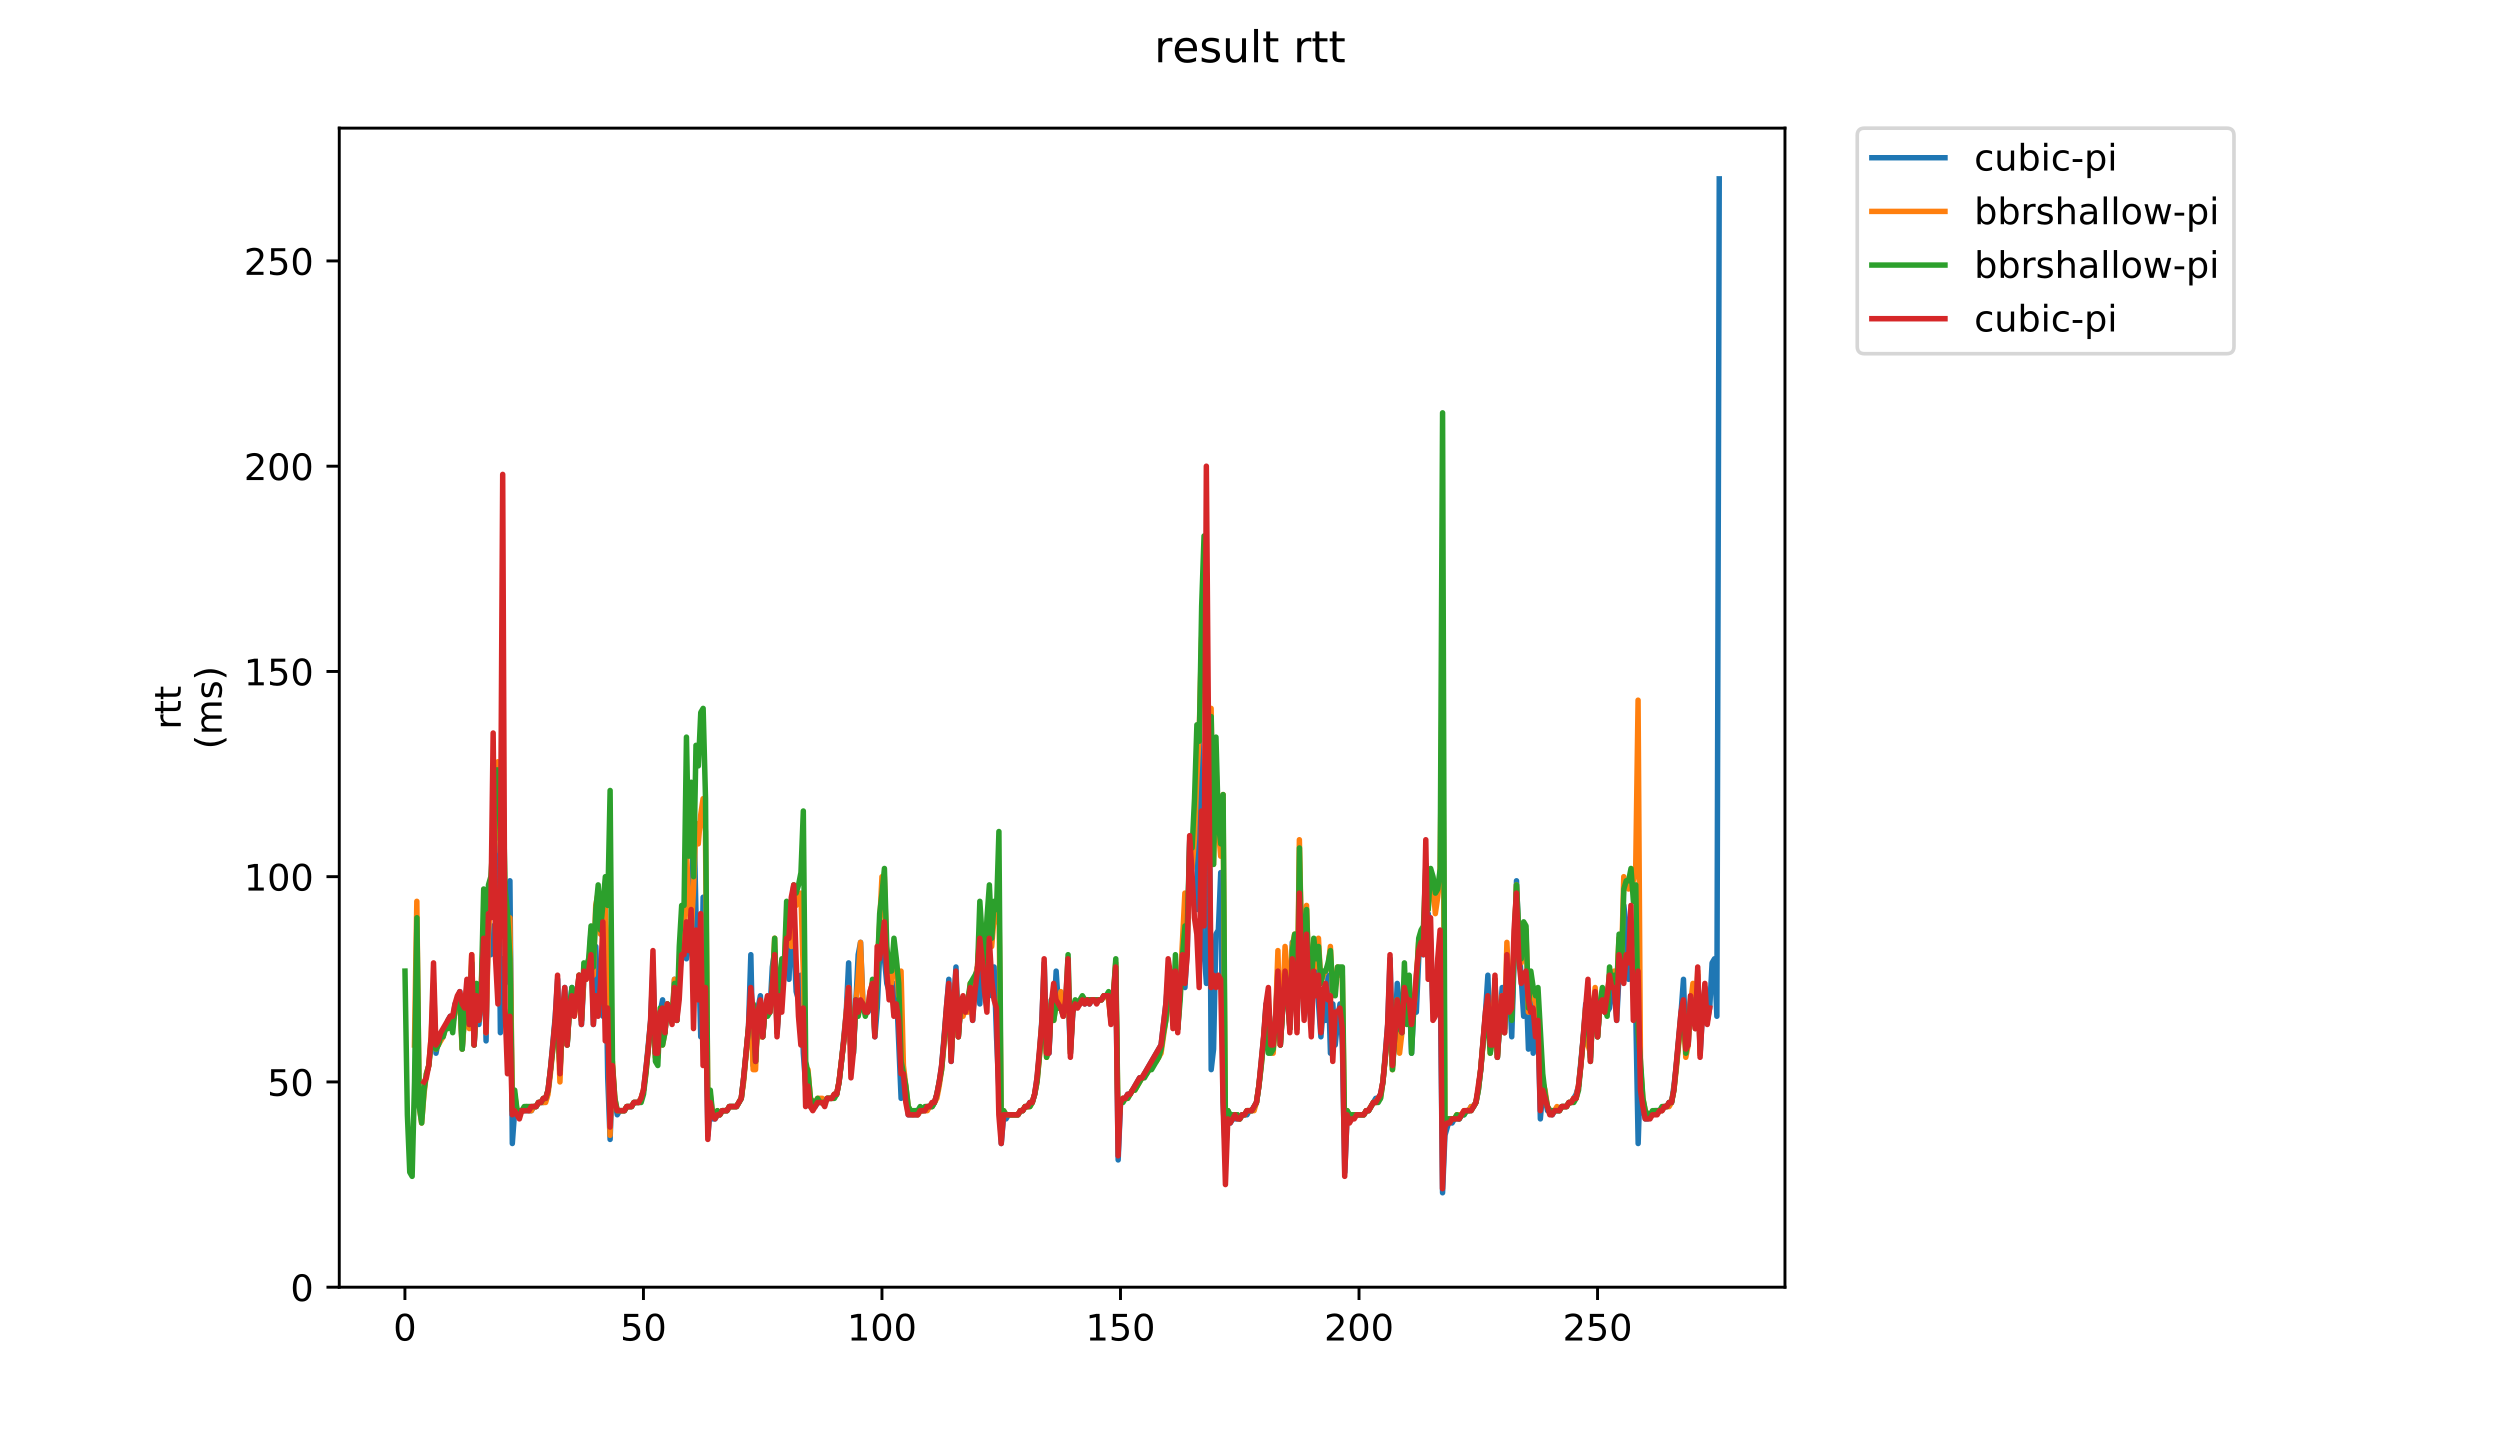 <?xml version="1.0" encoding="utf-8" standalone="no"?>
<!DOCTYPE svg PUBLIC "-//W3C//DTD SVG 1.1//EN"
  "http://www.w3.org/Graphics/SVG/1.1/DTD/svg11.dtd">
<!-- Created with matplotlib (https://matplotlib.org/) -->
<svg height="396pt" version="1.1" viewBox="0 0 684 396" width="684pt" xmlns="http://www.w3.org/2000/svg" xmlns:xlink="http://www.w3.org/1999/xlink">
 <defs>
  <style type="text/css">
*{stroke-linecap:butt;stroke-linejoin:round;}
  </style>
 </defs>
 <g id="figure_1">
  <g id="patch_1">
   <path d="M 0 396 
L 684 396 
L 684 0 
L 0 0 
z
" style="fill:#ffffff;"/>
  </g>
  <g id="axes_1">
   <g id="patch_2">
    <path d="M 92.824 352.174 
L 488.365 352.174 
L 488.365 35.062 
L 92.824 35.062 
z
" style="fill:#ffffff;"/>
   </g>
   <g id="matplotlib.axis_1">
    <g id="xtick_1">
     <g id="line2d_1">
      <defs>
       <path d="M 0 0 
L 0 3.5 
" id="m44d90092e4" style="stroke:#000000;stroke-width:0.8;"/>
      </defs>
      <g>
       <use style="stroke:#000000;stroke-width:0.8;" x="110.786" xlink:href="#m44d90092e4" y="352.174"/>
      </g>
     </g>
     <g id="text_1">
      <!-- 0 -->
      <defs>
       <path d="M 31.781 66.406 
Q 24.172 66.406 20.328 58.906 
Q 16.5 51.422 16.5 36.375 
Q 16.5 21.391 20.328 13.891 
Q 24.172 6.391 31.781 6.391 
Q 39.453 6.391 43.281 13.891 
Q 47.125 21.391 47.125 36.375 
Q 47.125 51.422 43.281 58.906 
Q 39.453 66.406 31.781 66.406 
z
M 31.781 74.219 
Q 44.047 74.219 50.516 64.516 
Q 56.984 54.828 56.984 36.375 
Q 56.984 17.969 50.516 8.266 
Q 44.047 -1.422 31.781 -1.422 
Q 19.531 -1.422 13.062 8.266 
Q 6.594 17.969 6.594 36.375 
Q 6.594 54.828 13.062 64.516 
Q 19.531 74.219 31.781 74.219 
z
" id="DejaVuSans-48"/>
      </defs>
      <g transform="translate(107.605 366.773)scale(0.1 -0.1)">
       <use xlink:href="#DejaVuSans-48"/>
      </g>
     </g>
    </g>
    <g id="xtick_2">
     <g id="line2d_2">
      <g>
       <use style="stroke:#000000;stroke-width:0.8;" x="176.047" xlink:href="#m44d90092e4" y="352.174"/>
      </g>
     </g>
     <g id="text_2">
      <!-- 50 -->
      <defs>
       <path d="M 10.797 72.906 
L 49.516 72.906 
L 49.516 64.594 
L 19.828 64.594 
L 19.828 46.734 
Q 21.969 47.469 24.109 47.828 
Q 26.266 48.188 28.422 48.188 
Q 40.625 48.188 47.75 41.5 
Q 54.891 34.812 54.891 23.391 
Q 54.891 11.625 47.562 5.094 
Q 40.234 -1.422 26.906 -1.422 
Q 22.312 -1.422 17.547 -0.641 
Q 12.797 0.141 7.719 1.703 
L 7.719 11.625 
Q 12.109 9.234 16.797 8.062 
Q 21.484 6.891 26.703 6.891 
Q 35.156 6.891 40.078 11.328 
Q 45.016 15.766 45.016 23.391 
Q 45.016 31 40.078 35.438 
Q 35.156 39.891 26.703 39.891 
Q 22.75 39.891 18.812 39.016 
Q 14.891 38.141 10.797 36.281 
z
" id="DejaVuSans-53"/>
      </defs>
      <g transform="translate(169.684 366.773)scale(0.1 -0.1)">
       <use xlink:href="#DejaVuSans-53"/>
       <use x="63.623" xlink:href="#DejaVuSans-48"/>
      </g>
     </g>
    </g>
    <g id="xtick_3">
     <g id="line2d_3">
      <g>
       <use style="stroke:#000000;stroke-width:0.8;" x="241.307" xlink:href="#m44d90092e4" y="352.174"/>
      </g>
     </g>
     <g id="text_3">
      <!-- 100 -->
      <defs>
       <path d="M 12.406 8.297 
L 28.516 8.297 
L 28.516 63.922 
L 10.984 60.406 
L 10.984 69.391 
L 28.422 72.906 
L 38.281 72.906 
L 38.281 8.297 
L 54.391 8.297 
L 54.391 0 
L 12.406 0 
z
" id="DejaVuSans-49"/>
      </defs>
      <g transform="translate(231.763 366.773)scale(0.1 -0.1)">
       <use xlink:href="#DejaVuSans-49"/>
       <use x="63.623" xlink:href="#DejaVuSans-48"/>
       <use x="127.246" xlink:href="#DejaVuSans-48"/>
      </g>
     </g>
    </g>
    <g id="xtick_4">
     <g id="line2d_4">
      <g>
       <use style="stroke:#000000;stroke-width:0.8;" x="306.568" xlink:href="#m44d90092e4" y="352.174"/>
      </g>
     </g>
     <g id="text_4">
      <!-- 150 -->
      <g transform="translate(297.024 366.773)scale(0.1 -0.1)">
       <use xlink:href="#DejaVuSans-49"/>
       <use x="63.623" xlink:href="#DejaVuSans-53"/>
       <use x="127.246" xlink:href="#DejaVuSans-48"/>
      </g>
     </g>
    </g>
    <g id="xtick_5">
     <g id="line2d_5">
      <g>
       <use style="stroke:#000000;stroke-width:0.8;" x="371.828" xlink:href="#m44d90092e4" y="352.174"/>
      </g>
     </g>
     <g id="text_5">
      <!-- 200 -->
      <defs>
       <path d="M 19.188 8.297 
L 53.609 8.297 
L 53.609 0 
L 7.328 0 
L 7.328 8.297 
Q 12.938 14.109 22.625 23.891 
Q 32.328 33.688 34.812 36.531 
Q 39.547 41.844 41.422 45.531 
Q 43.312 49.219 43.312 52.781 
Q 43.312 58.594 39.234 62.25 
Q 35.156 65.922 28.609 65.922 
Q 23.969 65.922 18.812 64.312 
Q 13.672 62.703 7.812 59.422 
L 7.812 69.391 
Q 13.766 71.781 18.938 73 
Q 24.125 74.219 28.422 74.219 
Q 39.75 74.219 46.484 68.547 
Q 53.219 62.891 53.219 53.422 
Q 53.219 48.922 51.531 44.891 
Q 49.859 40.875 45.406 35.406 
Q 44.188 33.984 37.641 27.219 
Q 31.109 20.453 19.188 8.297 
z
" id="DejaVuSans-50"/>
      </defs>
      <g transform="translate(362.285 366.773)scale(0.1 -0.1)">
       <use xlink:href="#DejaVuSans-50"/>
       <use x="63.623" xlink:href="#DejaVuSans-48"/>
       <use x="127.246" xlink:href="#DejaVuSans-48"/>
      </g>
     </g>
    </g>
    <g id="xtick_6">
     <g id="line2d_6">
      <g>
       <use style="stroke:#000000;stroke-width:0.8;" x="437.089" xlink:href="#m44d90092e4" y="352.174"/>
      </g>
     </g>
     <g id="text_6">
      <!-- 250 -->
      <g transform="translate(427.545 366.773)scale(0.1 -0.1)">
       <use xlink:href="#DejaVuSans-50"/>
       <use x="63.623" xlink:href="#DejaVuSans-53"/>
       <use x="127.246" xlink:href="#DejaVuSans-48"/>
      </g>
     </g>
    </g>
   </g>
   <g id="matplotlib.axis_2">
    <g id="ytick_1">
     <g id="line2d_7">
      <defs>
       <path d="M 0 0 
L -3.5 0 
" id="m2a7946188e" style="stroke:#000000;stroke-width:0.8;"/>
      </defs>
      <g>
       <use style="stroke:#000000;stroke-width:0.8;" x="92.824" xlink:href="#m2a7946188e" y="352.174"/>
      </g>
     </g>
     <g id="text_7">
      <!-- 0 -->
      <g transform="translate(79.461 355.973)scale(0.1 -0.1)">
       <use xlink:href="#DejaVuSans-48"/>
      </g>
     </g>
    </g>
    <g id="ytick_2">
     <g id="line2d_8">
      <g>
       <use style="stroke:#000000;stroke-width:0.8;" x="92.824" xlink:href="#m2a7946188e" y="296.018"/>
      </g>
     </g>
     <g id="text_8">
      <!-- 50 -->
      <g transform="translate(73.099 299.818)scale(0.1 -0.1)">
       <use xlink:href="#DejaVuSans-53"/>
       <use x="63.623" xlink:href="#DejaVuSans-48"/>
      </g>
     </g>
    </g>
    <g id="ytick_3">
     <g id="line2d_9">
      <g>
       <use style="stroke:#000000;stroke-width:0.8;" x="92.824" xlink:href="#m2a7946188e" y="239.863"/>
      </g>
     </g>
     <g id="text_9">
      <!-- 100 -->
      <g transform="translate(66.736 243.662)scale(0.1 -0.1)">
       <use xlink:href="#DejaVuSans-49"/>
       <use x="63.623" xlink:href="#DejaVuSans-48"/>
       <use x="127.246" xlink:href="#DejaVuSans-48"/>
      </g>
     </g>
    </g>
    <g id="ytick_4">
     <g id="line2d_10">
      <g>
       <use style="stroke:#000000;stroke-width:0.8;" x="92.824" xlink:href="#m2a7946188e" y="183.707"/>
      </g>
     </g>
     <g id="text_10">
      <!-- 150 -->
      <g transform="translate(66.736 187.506)scale(0.1 -0.1)">
       <use xlink:href="#DejaVuSans-49"/>
       <use x="63.623" xlink:href="#DejaVuSans-53"/>
       <use x="127.246" xlink:href="#DejaVuSans-48"/>
      </g>
     </g>
    </g>
    <g id="ytick_5">
     <g id="line2d_11">
      <g>
       <use style="stroke:#000000;stroke-width:0.8;" x="92.824" xlink:href="#m2a7946188e" y="127.551"/>
      </g>
     </g>
     <g id="text_11">
      <!-- 200 -->
      <g transform="translate(66.736 131.35)scale(0.1 -0.1)">
       <use xlink:href="#DejaVuSans-50"/>
       <use x="63.623" xlink:href="#DejaVuSans-48"/>
       <use x="127.246" xlink:href="#DejaVuSans-48"/>
      </g>
     </g>
    </g>
    <g id="ytick_6">
     <g id="line2d_12">
      <g>
       <use style="stroke:#000000;stroke-width:0.8;" x="92.824" xlink:href="#m2a7946188e" y="71.395"/>
      </g>
     </g>
     <g id="text_12">
      <!-- 250 -->
      <g transform="translate(66.736 75.195)scale(0.1 -0.1)">
       <use xlink:href="#DejaVuSans-50"/>
       <use x="63.623" xlink:href="#DejaVuSans-53"/>
       <use x="127.246" xlink:href="#DejaVuSans-48"/>
      </g>
     </g>
    </g>
    <g id="text_13">
     <!-- rtt -->
     <defs>
      <path d="M 41.109 46.297 
Q 39.594 47.172 37.812 47.578 
Q 36.031 48 33.891 48 
Q 26.266 48 22.188 43.047 
Q 18.109 38.094 18.109 28.812 
L 18.109 0 
L 9.078 0 
L 9.078 54.688 
L 18.109 54.688 
L 18.109 46.188 
Q 20.953 51.172 25.484 53.578 
Q 30.031 56 36.531 56 
Q 37.453 56 38.578 55.875 
Q 39.703 55.766 41.062 55.516 
z
" id="DejaVuSans-114"/>
      <path d="M 18.312 70.219 
L 18.312 54.688 
L 36.812 54.688 
L 36.812 47.703 
L 18.312 47.703 
L 18.312 18.016 
Q 18.312 11.328 20.141 9.422 
Q 21.969 7.516 27.594 7.516 
L 36.812 7.516 
L 36.812 0 
L 27.594 0 
Q 17.188 0 13.234 3.875 
Q 9.281 7.766 9.281 18.016 
L 9.281 47.703 
L 2.688 47.703 
L 2.688 54.688 
L 9.281 54.688 
L 9.281 70.219 
z
" id="DejaVuSans-116"/>
     </defs>
     <g transform="translate(49.459 199.594)rotate(-90)scale(0.1 -0.1)">
      <use xlink:href="#DejaVuSans-114"/>
      <use x="41.113" xlink:href="#DejaVuSans-116"/>
      <use x="80.322" xlink:href="#DejaVuSans-116"/>
     </g>
     <!-- (ms) -->
     <defs>
      <path d="M 31 75.875 
Q 24.469 64.656 21.281 53.656 
Q 18.109 42.672 18.109 31.391 
Q 18.109 20.125 21.312 9.062 
Q 24.516 -2 31 -13.188 
L 23.188 -13.188 
Q 15.875 -1.703 12.234 9.375 
Q 8.594 20.453 8.594 31.391 
Q 8.594 42.281 12.203 53.312 
Q 15.828 64.359 23.188 75.875 
z
" id="DejaVuSans-40"/>
      <path d="M 52 44.188 
Q 55.375 50.25 60.062 53.125 
Q 64.75 56 71.094 56 
Q 79.641 56 84.281 50.016 
Q 88.922 44.047 88.922 33.016 
L 88.922 0 
L 79.891 0 
L 79.891 32.719 
Q 79.891 40.578 77.094 44.375 
Q 74.312 48.188 68.609 48.188 
Q 61.625 48.188 57.562 43.547 
Q 53.516 38.922 53.516 30.906 
L 53.516 0 
L 44.484 0 
L 44.484 32.719 
Q 44.484 40.625 41.703 44.406 
Q 38.922 48.188 33.109 48.188 
Q 26.219 48.188 22.156 43.531 
Q 18.109 38.875 18.109 30.906 
L 18.109 0 
L 9.078 0 
L 9.078 54.688 
L 18.109 54.688 
L 18.109 46.188 
Q 21.188 51.219 25.484 53.609 
Q 29.781 56 35.688 56 
Q 41.656 56 45.828 52.969 
Q 50 49.953 52 44.188 
z
" id="DejaVuSans-109"/>
      <path d="M 44.281 53.078 
L 44.281 44.578 
Q 40.484 46.531 36.375 47.5 
Q 32.281 48.484 27.875 48.484 
Q 21.188 48.484 17.844 46.438 
Q 14.5 44.391 14.5 40.281 
Q 14.5 37.156 16.891 35.375 
Q 19.281 33.594 26.516 31.984 
L 29.594 31.297 
Q 39.156 29.25 43.188 25.516 
Q 47.219 21.781 47.219 15.094 
Q 47.219 7.469 41.188 3.016 
Q 35.156 -1.422 24.609 -1.422 
Q 20.219 -1.422 15.453 -0.562 
Q 10.688 0.297 5.422 2 
L 5.422 11.281 
Q 10.406 8.688 15.234 7.391 
Q 20.062 6.109 24.812 6.109 
Q 31.156 6.109 34.562 8.281 
Q 37.984 10.453 37.984 14.406 
Q 37.984 18.062 35.516 20.016 
Q 33.062 21.969 24.703 23.781 
L 21.578 24.516 
Q 13.234 26.266 9.516 29.906 
Q 5.812 33.547 5.812 39.891 
Q 5.812 47.609 11.281 51.797 
Q 16.75 56 26.812 56 
Q 31.781 56 36.172 55.266 
Q 40.578 54.547 44.281 53.078 
z
" id="DejaVuSans-115"/>
      <path d="M 8.016 75.875 
L 15.828 75.875 
Q 23.141 64.359 26.781 53.312 
Q 30.422 42.281 30.422 31.391 
Q 30.422 20.453 26.781 9.375 
Q 23.141 -1.703 15.828 -13.188 
L 8.016 -13.188 
Q 14.5 -2 17.703 9.062 
Q 20.906 20.125 20.906 31.391 
Q 20.906 42.672 17.703 53.656 
Q 14.5 64.656 8.016 75.875 
z
" id="DejaVuSans-41"/>
     </defs>
     <g transform="translate(60.657 204.995)rotate(-90)scale(0.1 -0.1)">
      <use xlink:href="#DejaVuSans-40"/>
      <use x="39.014" xlink:href="#DejaVuSans-109"/>
      <use x="136.426" xlink:href="#DejaVuSans-115"/>
      <use x="188.525" xlink:href="#DejaVuSans-41"/>
     </g>
    </g>
   </g>
   <g id="line2d_13">
    <path clip-path="url(#pb4db7ca975)" d="M 118.632 275.802 
L 119.284 288.157 
L 119.937 284.787 
L 121.895 281.418 
L 122.547 279.172 
L 123.2 278.049 
L 123.853 279.172 
L 124.505 274.679 
L 125.158 273.556 
L 125.81 271.31 
L 126.463 287.033 
L 127.116 276.925 
L 127.768 274.679 
L 128.421 280.295 
L 129.073 266.817 
L 129.726 285.91 
L 130.379 274.679 
L 131.031 280.295 
L 131.684 273.556 
L 132.336 253.34 
L 132.989 284.787 
L 133.642 248.848 
L 134.294 261.202 
L 134.947 253.34 
L 135.599 255.586 
L 136.252 220.77 
L 136.905 282.541 
L 137.557 262.325 
L 138.21 269.064 
L 138.862 245.478 
L 139.515 240.986 
L 140.168 312.865 
L 140.82 303.88 
L 141.473 303.88 
L 142.126 305.003 
L 142.778 303.88 
L 145.389 303.88 
L 146.041 302.757 
L 146.694 302.757 
L 147.346 301.634 
L 148.652 301.634 
L 149.304 300.511 
L 149.957 298.265 
L 150.609 292.649 
L 151.915 278.049 
L 152.567 267.941 
L 153.22 293.772 
L 153.872 278.049 
L 154.525 270.187 
L 155.178 285.91 
L 155.83 275.802 
L 156.483 270.187 
L 157.135 276.925 
L 157.788 272.433 
L 158.441 269.064 
L 159.093 280.295 
L 159.746 267.941 
L 161.051 265.694 
L 161.704 254.463 
L 162.356 280.295 
L 163.009 258.956 
L 163.662 276.925 
L 164.314 271.31 
L 164.967 278.049 
L 165.619 253.34 
L 166.272 294.895 
L 166.925 311.742 
L 167.577 293.772 
L 168.23 301.634 
L 168.882 305.003 
L 169.535 303.88 
L 170.84 303.88 
L 171.493 302.757 
L 172.798 302.757 
L 173.451 301.634 
L 174.756 301.634 
L 175.408 300.511 
L 176.061 298.265 
L 176.714 292.649 
L 178.019 279.172 
L 178.671 264.571 
L 179.324 288.157 
L 179.977 288.157 
L 180.629 276.925 
L 181.282 273.556 
L 181.934 282.541 
L 182.587 274.679 
L 183.24 275.802 
L 183.892 279.172 
L 184.545 267.941 
L 185.197 279.172 
L 185.85 267.941 
L 186.503 260.079 
L 187.155 254.463 
L 187.808 262.325 
L 188.461 258.956 
L 189.113 257.832 
L 189.766 218.523 
L 190.418 249.971 
L 191.071 258.956 
L 191.724 283.664 
L 192.376 245.478 
L 193.029 273.556 
L 193.681 310.619 
L 194.334 302.757 
L 194.987 306.126 
L 195.639 306.126 
L 196.292 305.003 
L 196.944 305.003 
L 197.597 303.88 
L 198.902 303.88 
L 199.555 302.757 
L 201.513 302.757 
L 202.818 300.511 
L 203.47 294.895 
L 204.776 281.418 
L 205.428 261.202 
L 206.081 291.526 
L 206.733 290.403 
L 207.386 275.802 
L 208.039 272.433 
L 208.691 283.664 
L 209.344 275.802 
L 209.997 275.802 
L 210.649 276.925 
L 211.302 264.571 
L 211.954 260.079 
L 212.607 282.541 
L 213.912 265.694 
L 214.565 265.694 
L 215.217 256.709 
L 215.87 267.941 
L 216.523 249.971 
L 217.175 257.832 
L 217.828 271.31 
L 218.48 273.556 
L 219.133 266.817 
L 219.786 288.157 
L 220.438 297.142 
L 221.091 298.265 
L 221.743 302.757 
L 223.049 302.757 
L 223.701 301.634 
L 225.659 301.634 
L 226.312 300.511 
L 227.617 300.511 
L 228.269 299.388 
L 228.922 299.388 
L 229.575 296.018 
L 230.227 290.403 
L 231.532 276.925 
L 232.185 263.448 
L 232.838 285.91 
L 233.49 288.157 
L 234.796 261.202 
L 235.448 257.832 
L 236.101 274.679 
L 236.753 276.925 
L 237.406 276.925 
L 238.059 275.802 
L 238.711 271.31 
L 239.364 283.664 
L 240.016 275.802 
L 240.669 261.202 
L 241.322 258.956 
L 241.974 262.325 
L 242.627 269.064 
L 243.932 273.556 
L 244.585 269.064 
L 245.237 270.187 
L 246.542 300.511 
L 247.195 296.018 
L 247.848 299.388 
L 248.5 305.003 
L 251.111 305.003 
L 251.763 303.88 
L 253.068 303.88 
L 253.721 302.757 
L 255.026 302.757 
L 255.679 301.634 
L 256.332 299.388 
L 256.984 296.018 
L 257.637 291.526 
L 259.595 267.941 
L 260.247 290.403 
L 260.9 275.802 
L 261.552 264.571 
L 262.205 283.664 
L 262.858 274.679 
L 263.51 275.802 
L 264.163 275.802 
L 264.815 274.679 
L 265.468 270.187 
L 266.121 279.172 
L 266.773 267.941 
L 267.426 264.571 
L 268.078 274.679 
L 268.731 262.325 
L 269.384 269.064 
L 270.036 266.817 
L 270.689 262.325 
L 271.341 272.433 
L 271.994 264.571 
L 272.647 283.664 
L 273.952 312.865 
L 274.604 305.003 
L 275.257 306.126 
L 275.91 305.003 
L 278.52 305.003 
L 279.173 303.88 
L 279.825 303.88 
L 280.478 302.757 
L 281.131 302.757 
L 281.783 301.634 
L 282.436 301.634 
L 283.088 299.388 
L 283.741 294.895 
L 284.394 288.157 
L 285.046 279.172 
L 285.699 263.448 
L 286.351 288.157 
L 287.004 288.157 
L 287.657 273.556 
L 288.309 278.049 
L 288.962 265.694 
L 289.614 275.802 
L 290.267 275.802 
L 290.92 278.049 
L 291.572 272.433 
L 292.225 272.433 
L 292.877 288.157 
L 293.53 276.925 
L 294.183 274.679 
L 295.488 274.679 
L 296.14 273.556 
L 296.793 274.679 
L 297.446 273.556 
L 298.098 274.679 
L 298.751 273.556 
L 301.361 273.556 
L 302.014 272.433 
L 303.319 272.433 
L 303.972 279.172 
L 305.277 265.694 
L 305.93 317.358 
L 306.582 301.634 
L 307.235 300.511 
L 307.887 300.511 
L 308.54 299.388 
L 309.193 299.388 
L 311.803 294.895 
L 312.456 294.895 
L 317.676 285.91 
L 318.982 274.679 
L 319.634 266.817 
L 320.287 265.694 
L 320.939 274.679 
L 321.592 266.817 
L 322.245 281.418 
L 322.897 270.187 
L 323.55 263.448 
L 324.202 270.187 
L 324.855 258.956 
L 325.508 229.755 
L 326.16 246.601 
L 326.813 245.478 
L 327.466 248.848 
L 328.118 199.43 
L 328.771 262.325 
L 329.423 260.079 
L 330.076 269.064 
L 330.729 193.815 
L 331.381 292.649 
L 332.034 287.033 
L 332.686 255.586 
L 333.339 254.463 
L 333.992 238.739 
L 334.644 301.634 
L 335.297 316.234 
L 335.949 303.88 
L 336.602 307.25 
L 337.255 306.126 
L 339.212 306.126 
L 339.865 305.003 
L 341.17 305.003 
L 341.823 303.88 
L 342.475 303.88 
L 343.781 301.634 
L 344.433 297.142 
L 345.738 283.664 
L 346.391 274.679 
L 347.044 276.925 
L 347.696 285.91 
L 348.349 285.91 
L 349.002 278.049 
L 349.654 264.571 
L 350.307 285.91 
L 350.959 275.802 
L 351.612 274.679 
L 352.265 272.433 
L 352.917 281.418 
L 353.57 257.832 
L 354.222 258.956 
L 354.875 281.418 
L 355.528 245.478 
L 356.18 266.817 
L 357.485 260.079 
L 358.138 274.679 
L 358.791 280.295 
L 359.443 257.832 
L 360.096 267.941 
L 360.748 274.679 
L 361.401 283.664 
L 362.054 275.802 
L 362.706 279.172 
L 363.359 266.817 
L 364.011 288.157 
L 364.664 274.679 
L 365.317 285.91 
L 365.969 279.172 
L 366.622 274.679 
L 367.274 285.91 
L 367.927 320.727 
L 368.58 305.003 
L 369.232 306.126 
L 369.885 306.126 
L 370.537 305.003 
L 373.148 305.003 
L 373.801 303.88 
L 374.453 303.88 
L 376.411 300.511 
L 377.064 300.511 
L 377.716 299.388 
L 378.369 296.018 
L 379.674 280.295 
L 380.327 262.325 
L 380.979 291.526 
L 381.632 283.664 
L 382.284 269.064 
L 383.59 281.418 
L 384.242 272.433 
L 384.895 272.433 
L 385.547 270.187 
L 386.2 288.157 
L 386.853 274.679 
L 387.505 276.925 
L 388.158 262.325 
L 388.81 255.586 
L 389.463 261.202 
L 390.116 258.956 
L 390.768 249.971 
L 391.421 257.832 
L 392.073 276.925 
L 392.726 271.31 
L 393.379 269.064 
L 394.031 265.694 
L 394.684 326.343 
L 395.337 310.619 
L 396.642 306.126 
L 397.294 307.25 
L 397.947 306.126 
L 399.252 306.126 
L 399.905 305.003 
L 400.557 305.003 
L 401.21 303.88 
L 401.863 303.88 
L 402.515 302.757 
L 403.168 302.757 
L 403.82 301.634 
L 404.473 298.265 
L 405.126 292.649 
L 406.431 276.925 
L 407.083 266.817 
L 407.736 285.91 
L 408.389 285.91 
L 409.041 267.941 
L 409.694 289.28 
L 410.999 270.187 
L 411.652 282.541 
L 412.304 267.941 
L 412.957 270.187 
L 413.609 283.664 
L 414.915 240.986 
L 415.567 257.832 
L 416.872 278.049 
L 417.525 269.064 
L 418.178 287.033 
L 418.83 270.187 
L 419.483 288.157 
L 420.136 282.541 
L 420.788 279.172 
L 421.441 306.126 
L 422.093 298.265 
L 422.746 300.511 
L 423.399 303.88 
L 424.051 303.88 
L 424.704 305.003 
L 425.356 303.88 
L 426.662 303.88 
L 427.314 302.757 
L 428.619 302.757 
L 429.272 301.634 
L 429.925 301.634 
L 431.23 299.388 
L 431.882 297.142 
L 433.188 283.664 
L 433.84 274.679 
L 434.493 278.049 
L 435.145 289.28 
L 435.798 275.802 
L 436.451 272.433 
L 437.103 283.664 
L 437.756 274.679 
L 438.408 273.556 
L 439.061 276.925 
L 439.714 276.925 
L 440.366 275.802 
L 441.019 270.187 
L 441.672 269.064 
L 442.324 279.172 
L 442.977 266.817 
L 443.629 266.817 
L 444.282 247.724 
L 444.935 253.34 
L 445.587 267.941 
L 446.24 258.956 
L 446.892 265.694 
L 447.545 276.925 
L 448.198 312.865 
L 448.85 292.649 
L 449.503 302.757 
L 450.155 306.126 
L 450.808 306.126 
L 451.461 305.003 
L 452.113 305.003 
L 452.766 303.88 
L 454.724 303.88 
L 455.376 302.757 
L 456.029 302.757 
L 456.681 301.634 
L 457.334 301.634 
L 457.987 297.142 
L 458.639 291.526 
L 459.944 276.925 
L 460.597 267.941 
L 461.25 287.033 
L 461.902 285.91 
L 462.555 272.433 
L 463.207 273.556 
L 463.86 281.418 
L 464.513 266.817 
L 465.165 288.157 
L 465.818 276.925 
L 466.471 270.187 
L 467.123 279.172 
L 467.776 275.802 
L 468.428 263.448 
L 469.081 262.325 
L 469.734 278.049 
L 470.386 48.933 
L 470.386 48.933 
" style="fill:none;stroke:#1f77b4;stroke-linecap:square;stroke-width:1.5;"/>
   </g>
   <g id="line2d_14">
    <path clip-path="url(#pb4db7ca975)" d="M 113.391 285.91 
L 114.044 246.601 
L 114.697 302.757 
L 115.349 307.25 
L 116.002 299.388 
L 116.654 293.772 
L 117.307 291.526 
L 117.96 283.664 
L 118.612 269.064 
L 119.265 287.033 
L 121.223 283.664 
L 121.875 281.418 
L 123.18 279.172 
L 123.833 280.295 
L 124.486 276.925 
L 125.138 274.679 
L 125.791 273.556 
L 126.443 287.033 
L 127.749 270.187 
L 128.401 281.418 
L 129.054 261.202 
L 129.706 285.91 
L 130.359 274.679 
L 131.012 279.172 
L 131.664 270.187 
L 132.317 254.463 
L 132.969 282.541 
L 133.622 255.586 
L 134.275 245.478 
L 134.927 242.109 
L 135.58 214.031 
L 136.232 208.415 
L 136.885 233.124 
L 137.538 219.647 
L 138.19 253.34 
L 138.843 255.586 
L 139.496 251.094 
L 140.148 299.388 
L 140.801 299.388 
L 141.453 303.88 
L 142.106 305.003 
L 142.759 303.88 
L 143.411 303.88 
L 144.064 302.757 
L 144.716 303.88 
L 145.369 303.88 
L 146.022 302.757 
L 146.674 302.757 
L 147.327 301.634 
L 149.285 301.634 
L 149.937 299.388 
L 150.59 293.772 
L 151.895 280.295 
L 152.548 279.172 
L 153.2 296.018 
L 153.853 279.172 
L 154.505 281.418 
L 155.158 285.91 
L 155.811 275.802 
L 156.463 273.556 
L 157.116 278.049 
L 157.768 274.679 
L 158.421 266.817 
L 159.074 279.172 
L 159.726 267.941 
L 160.379 267.941 
L 161.032 266.817 
L 161.684 257.832 
L 162.337 266.817 
L 162.989 247.724 
L 163.642 244.355 
L 164.295 255.586 
L 164.947 248.848 
L 165.6 246.601 
L 166.252 265.694 
L 166.905 310.619 
L 167.558 290.403 
L 168.21 300.511 
L 168.863 303.88 
L 170.821 303.88 
L 171.473 302.757 
L 172.778 302.757 
L 173.431 301.634 
L 174.736 301.634 
L 175.389 300.511 
L 176.041 298.265 
L 176.694 293.772 
L 177.999 280.295 
L 178.652 271.31 
L 179.304 289.28 
L 179.957 289.28 
L 180.61 276.925 
L 181.262 285.91 
L 181.915 282.541 
L 182.567 274.679 
L 183.873 279.172 
L 184.525 267.941 
L 185.178 279.172 
L 186.483 255.586 
L 187.136 253.34 
L 187.788 232.001 
L 188.441 246.601 
L 189.094 255.586 
L 189.746 243.232 
L 190.399 225.262 
L 191.051 230.878 
L 191.704 223.016 
L 192.357 218.523 
L 193.009 227.508 
L 193.662 301.634 
L 194.314 299.388 
L 194.967 305.003 
L 195.62 305.003 
L 196.272 303.88 
L 196.925 305.003 
L 197.577 303.88 
L 198.883 303.88 
L 199.535 302.757 
L 201.493 302.757 
L 202.798 300.511 
L 203.451 296.018 
L 205.409 274.679 
L 206.061 292.649 
L 206.714 292.649 
L 207.367 276.925 
L 208.019 283.664 
L 208.672 283.664 
L 209.324 275.802 
L 209.977 276.925 
L 210.63 276.925 
L 211.282 271.31 
L 211.935 256.709 
L 212.587 282.541 
L 213.24 269.064 
L 213.893 263.448 
L 214.545 265.694 
L 215.198 252.217 
L 215.85 254.463 
L 216.503 258.956 
L 217.156 243.232 
L 217.808 247.724 
L 218.461 245.478 
L 219.113 244.355 
L 219.766 265.694 
L 220.419 296.018 
L 221.071 292.649 
L 221.724 300.511 
L 222.376 301.634 
L 223.029 301.634 
L 223.682 300.511 
L 224.987 300.511 
L 225.639 301.634 
L 226.292 300.511 
L 227.597 300.511 
L 228.25 299.388 
L 228.902 299.388 
L 229.555 296.018 
L 230.86 284.787 
L 232.166 270.187 
L 232.818 287.033 
L 233.471 287.033 
L 234.123 274.679 
L 234.776 267.941 
L 235.429 257.832 
L 236.081 274.679 
L 236.734 275.802 
L 237.386 275.802 
L 238.039 271.31 
L 238.692 269.064 
L 239.344 282.541 
L 239.997 264.571 
L 240.649 253.34 
L 241.302 239.863 
L 241.955 239.863 
L 242.607 262.325 
L 243.26 269.064 
L 243.912 269.064 
L 244.565 261.202 
L 245.218 263.448 
L 245.87 272.433 
L 246.523 265.694 
L 247.175 291.526 
L 248.481 302.757 
L 249.786 305.003 
L 250.438 303.88 
L 251.091 305.003 
L 251.744 303.88 
L 253.702 303.88 
L 254.354 302.757 
L 255.007 302.757 
L 256.312 300.511 
L 256.965 297.142 
L 257.617 292.649 
L 259.575 272.433 
L 260.228 289.28 
L 260.88 276.925 
L 262.185 283.664 
L 262.838 274.679 
L 263.491 278.049 
L 264.143 275.802 
L 264.796 276.925 
L 265.448 269.064 
L 266.101 271.31 
L 267.406 264.571 
L 268.059 255.586 
L 268.711 258.956 
L 269.364 265.694 
L 270.017 253.34 
L 270.669 248.848 
L 271.322 258.956 
L 271.974 251.094 
L 272.627 252.217 
L 273.28 242.109 
L 273.932 308.373 
L 274.585 303.88 
L 275.237 305.003 
L 278.501 305.003 
L 279.153 303.88 
L 279.806 303.88 
L 280.458 302.757 
L 281.764 302.757 
L 282.416 301.634 
L 283.069 299.388 
L 283.721 296.018 
L 284.374 289.28 
L 285.027 280.295 
L 285.679 279.172 
L 286.332 289.28 
L 286.984 285.91 
L 287.637 274.679 
L 288.29 279.172 
L 288.942 274.679 
L 289.595 275.802 
L 290.247 271.31 
L 290.9 278.049 
L 291.553 275.802 
L 292.205 265.694 
L 292.858 288.157 
L 293.51 275.802 
L 294.163 274.679 
L 295.468 274.679 
L 296.121 273.556 
L 301.342 273.556 
L 301.994 272.433 
L 302.647 272.433 
L 303.3 273.556 
L 303.952 279.172 
L 304.605 272.433 
L 305.257 263.448 
L 305.91 308.373 
L 306.563 301.634 
L 307.215 300.511 
L 308.52 300.511 
L 309.826 298.265 
L 310.478 298.265 
L 313.089 293.772 
L 313.741 293.772 
L 315.699 290.403 
L 316.352 290.403 
L 317.657 288.157 
L 319.615 274.679 
L 320.267 274.679 
L 320.92 275.802 
L 321.572 266.817 
L 322.225 281.418 
L 322.878 270.187 
L 324.183 244.355 
L 324.836 257.832 
L 325.488 234.247 
L 326.141 237.616 
L 326.793 229.755 
L 327.446 212.908 
L 328.099 200.554 
L 328.751 174.722 
L 329.404 164.614 
L 330.056 176.968 
L 330.709 212.908 
L 331.362 193.815 
L 332.014 236.493 
L 332.667 208.415 
L 333.319 226.385 
L 333.972 234.247 
L 334.625 217.4 
L 335.277 316.234 
L 335.93 303.88 
L 336.582 306.126 
L 337.235 305.003 
L 338.54 305.003 
L 339.193 306.126 
L 339.845 305.003 
L 340.498 305.003 
L 341.151 303.88 
L 343.108 303.88 
L 343.761 301.634 
L 344.414 297.142 
L 345.066 291.526 
L 346.372 276.925 
L 347.024 287.033 
L 347.677 287.033 
L 348.329 288.157 
L 348.982 279.172 
L 349.635 260.079 
L 350.287 285.91 
L 350.94 275.802 
L 351.592 258.956 
L 352.245 266.817 
L 352.898 281.418 
L 353.55 258.956 
L 354.203 255.586 
L 354.855 281.418 
L 355.508 229.755 
L 356.161 261.202 
L 356.813 260.079 
L 357.466 247.724 
L 358.118 267.941 
L 358.771 267.941 
L 359.424 257.832 
L 360.076 264.571 
L 360.729 256.709 
L 361.381 269.064 
L 362.034 266.817 
L 363.339 264.571 
L 363.992 258.956 
L 364.644 272.433 
L 365.297 270.187 
L 365.95 264.571 
L 366.602 266.817 
L 367.255 266.817 
L 367.907 312.865 
L 368.56 303.88 
L 369.213 306.126 
L 369.865 305.003 
L 373.128 305.003 
L 373.781 303.88 
L 374.434 303.88 
L 375.739 301.634 
L 376.391 301.634 
L 377.044 300.511 
L 377.697 300.511 
L 378.349 296.018 
L 379.654 282.541 
L 380.307 278.049 
L 380.96 292.649 
L 382.265 273.556 
L 382.917 288.157 
L 383.57 282.541 
L 384.223 272.433 
L 384.875 279.172 
L 385.528 274.679 
L 386.18 278.049 
L 386.833 275.802 
L 387.486 267.941 
L 388.138 257.832 
L 388.791 255.586 
L 389.443 257.832 
L 390.096 239.863 
L 390.749 248.848 
L 391.401 238.739 
L 392.054 242.109 
L 392.707 249.971 
L 393.359 245.478 
L 394.012 238.739 
L 394.664 178.091 
L 395.317 307.25 
L 395.97 306.126 
L 397.927 306.126 
L 398.58 305.003 
L 399.885 305.003 
L 400.538 303.88 
L 401.843 303.88 
L 402.496 302.757 
L 403.148 302.757 
L 403.801 301.634 
L 404.453 298.265 
L 405.106 292.649 
L 406.411 278.049 
L 407.064 274.679 
L 407.716 288.157 
L 408.369 283.664 
L 409.022 267.941 
L 409.674 289.28 
L 410.327 279.172 
L 410.979 272.433 
L 411.632 282.541 
L 412.285 257.832 
L 412.937 272.433 
L 413.59 275.802 
L 414.895 242.109 
L 415.548 258.956 
L 416.2 263.448 
L 416.853 253.34 
L 417.506 254.463 
L 418.158 276.925 
L 418.811 267.941 
L 420.116 274.679 
L 420.769 273.556 
L 421.421 298.265 
L 422.074 296.018 
L 422.726 298.265 
L 423.379 302.757 
L 424.032 303.88 
L 425.337 303.88 
L 425.989 302.757 
L 426.642 303.88 
L 427.295 302.757 
L 428.6 302.757 
L 429.252 301.634 
L 429.905 301.634 
L 430.558 300.511 
L 431.21 300.511 
L 431.863 297.142 
L 432.515 291.526 
L 433.168 284.787 
L 433.821 275.802 
L 434.473 285.91 
L 435.126 288.157 
L 435.778 276.925 
L 436.431 270.187 
L 437.084 283.664 
L 437.736 274.679 
L 439.042 276.925 
L 439.694 274.679 
L 440.347 266.817 
L 440.999 266.817 
L 441.652 265.694 
L 442.305 270.187 
L 442.957 256.709 
L 443.61 264.571 
L 444.262 239.863 
L 444.915 242.109 
L 445.568 243.232 
L 446.22 238.739 
L 446.873 240.986 
L 447.525 237.616 
L 448.178 191.569 
L 448.831 291.526 
L 449.483 300.511 
L 450.136 303.88 
L 450.788 305.003 
L 452.094 305.003 
L 452.746 303.88 
L 454.704 303.88 
L 455.357 302.757 
L 456.662 302.757 
L 457.314 301.634 
L 457.967 298.265 
L 458.62 292.649 
L 459.925 279.172 
L 460.577 276.925 
L 461.23 289.28 
L 461.883 285.91 
L 462.535 274.679 
L 463.188 269.064 
L 463.841 281.418 
L 464.493 265.694 
L 465.146 288.157 
L 465.146 288.157 
" style="fill:none;stroke:#ff7f0e;stroke-linecap:square;stroke-width:1.5;"/>
   </g>
   <g id="line2d_15">
    <path clip-path="url(#pb4db7ca975)" d="M 110.803 265.694 
L 111.456 305.003 
L 112.108 320.727 
L 112.761 321.85 
L 113.413 296.018 
L 114.066 251.094 
L 114.719 302.757 
L 115.371 307.25 
L 116.024 298.265 
L 116.677 293.772 
L 117.329 291.526 
L 118.634 279.172 
L 119.287 287.033 
L 119.94 285.91 
L 120.592 283.664 
L 121.245 283.664 
L 121.897 281.418 
L 122.55 281.418 
L 123.203 279.172 
L 123.855 282.541 
L 124.508 275.802 
L 125.16 273.556 
L 125.813 272.433 
L 126.466 287.033 
L 127.118 275.802 
L 127.771 273.556 
L 128.423 280.295 
L 129.076 263.448 
L 129.729 285.91 
L 130.381 269.064 
L 131.034 279.172 
L 131.686 270.187 
L 132.339 243.232 
L 132.992 272.433 
L 133.644 242.109 
L 134.297 239.863 
L 134.949 229.755 
L 135.602 210.662 
L 136.255 210.662 
L 136.907 229.755 
L 137.56 214.031 
L 138.212 243.232 
L 138.865 249.971 
L 139.518 262.325 
L 140.17 303.88 
L 140.823 298.265 
L 141.476 303.88 
L 142.781 303.88 
L 143.433 302.757 
L 146.696 302.757 
L 147.349 301.634 
L 148.002 301.634 
L 148.654 300.511 
L 149.307 300.511 
L 149.959 298.265 
L 151.265 287.033 
L 151.917 279.172 
L 152.57 279.172 
L 153.222 292.649 
L 153.875 278.049 
L 154.528 273.556 
L 155.18 285.91 
L 155.833 275.802 
L 156.485 270.187 
L 157.138 276.925 
L 157.791 272.433 
L 158.443 266.817 
L 159.096 279.172 
L 159.748 263.448 
L 160.401 264.571 
L 161.054 262.325 
L 161.706 253.34 
L 162.359 264.571 
L 163.012 248.848 
L 163.664 242.109 
L 164.317 254.463 
L 165.622 239.863 
L 166.275 247.724 
L 166.927 216.277 
L 167.58 291.526 
L 168.232 300.511 
L 168.885 303.88 
L 170.843 303.88 
L 171.495 302.757 
L 172.801 302.757 
L 173.453 301.634 
L 175.411 301.634 
L 176.064 299.388 
L 176.716 293.772 
L 178.021 280.295 
L 178.674 270.187 
L 179.327 290.403 
L 179.979 291.526 
L 180.632 275.802 
L 181.284 285.91 
L 181.937 282.541 
L 182.59 274.679 
L 183.242 275.802 
L 183.895 279.172 
L 184.547 269.064 
L 185.2 279.172 
L 185.853 258.956 
L 186.505 247.724 
L 187.158 247.724 
L 187.811 201.677 
L 188.463 234.247 
L 189.116 214.031 
L 189.768 239.863 
L 190.421 203.923 
L 191.074 209.538 
L 191.726 194.938 
L 192.379 193.815 
L 193.031 218.523 
L 193.684 307.25 
L 194.337 298.265 
L 194.989 305.003 
L 195.642 305.003 
L 196.294 303.88 
L 196.947 305.003 
L 197.6 303.88 
L 198.905 303.88 
L 199.557 302.757 
L 201.515 302.757 
L 202.82 300.511 
L 203.473 294.895 
L 205.431 274.679 
L 206.083 274.679 
L 206.736 290.403 
L 207.389 276.925 
L 208.041 275.802 
L 208.694 283.664 
L 209.347 275.802 
L 209.999 278.049 
L 210.652 276.925 
L 211.304 270.187 
L 211.957 256.709 
L 212.61 281.418 
L 213.262 269.064 
L 213.915 262.325 
L 214.567 264.571 
L 215.22 246.601 
L 215.873 254.463 
L 216.525 248.848 
L 217.178 242.109 
L 217.83 244.355 
L 218.483 242.109 
L 219.136 238.739 
L 219.788 221.893 
L 220.441 290.403 
L 221.093 293.772 
L 221.746 300.511 
L 222.399 301.634 
L 223.051 301.634 
L 223.704 300.511 
L 224.356 301.634 
L 225.662 301.634 
L 226.314 300.511 
L 228.272 300.511 
L 228.925 299.388 
L 229.577 296.018 
L 230.882 284.787 
L 232.188 272.433 
L 232.84 288.157 
L 233.493 288.157 
L 234.146 273.556 
L 234.798 278.049 
L 235.451 274.679 
L 236.103 274.679 
L 236.756 278.049 
L 237.409 275.802 
L 238.061 275.802 
L 238.714 267.941 
L 239.366 282.541 
L 240.672 249.971 
L 241.324 244.355 
L 241.977 237.616 
L 242.629 258.956 
L 243.282 265.694 
L 243.935 265.694 
L 244.587 256.709 
L 245.24 262.325 
L 245.892 269.064 
L 246.545 290.403 
L 247.85 297.142 
L 248.503 302.757 
L 249.155 303.88 
L 251.113 303.88 
L 251.766 302.757 
L 252.418 303.88 
L 253.071 302.757 
L 255.029 302.757 
L 255.682 301.634 
L 256.334 299.388 
L 257.639 292.649 
L 258.945 276.925 
L 259.597 276.925 
L 260.25 288.157 
L 260.902 275.802 
L 261.555 267.941 
L 262.208 283.664 
L 262.86 274.679 
L 263.513 274.679 
L 264.165 275.802 
L 264.818 273.556 
L 265.471 269.064 
L 267.428 265.694 
L 268.081 246.601 
L 268.734 256.709 
L 269.386 264.571 
L 270.039 251.094 
L 270.691 242.109 
L 271.344 256.709 
L 271.997 246.601 
L 272.649 248.848 
L 273.302 227.508 
L 273.954 309.496 
L 274.607 303.88 
L 275.26 305.003 
L 278.523 305.003 
L 279.175 303.88 
L 279.828 303.88 
L 280.481 302.757 
L 281.786 302.757 
L 282.438 301.634 
L 283.091 299.388 
L 283.744 296.018 
L 285.049 281.418 
L 285.701 272.433 
L 286.354 289.28 
L 287.007 287.033 
L 287.659 273.556 
L 288.312 279.172 
L 288.964 274.679 
L 289.617 275.802 
L 290.27 275.802 
L 290.922 276.925 
L 291.575 274.679 
L 292.227 261.202 
L 292.88 287.033 
L 293.533 275.802 
L 294.185 273.556 
L 294.838 274.679 
L 296.143 272.433 
L 296.796 273.556 
L 301.364 273.556 
L 302.017 272.433 
L 302.669 272.433 
L 303.322 271.31 
L 303.974 279.172 
L 304.627 272.433 
L 305.28 262.325 
L 305.932 308.373 
L 306.585 301.634 
L 307.237 301.634 
L 307.89 300.511 
L 308.543 300.511 
L 309.848 298.265 
L 310.5 298.265 
L 312.458 294.895 
L 313.111 294.895 
L 314.416 292.649 
L 315.069 292.649 
L 317.026 289.28 
L 317.679 287.033 
L 318.332 282.541 
L 318.984 279.172 
L 319.637 267.941 
L 320.289 266.817 
L 320.942 280.295 
L 321.595 261.202 
L 322.247 281.418 
L 322.9 273.556 
L 323.552 261.202 
L 324.205 253.34 
L 324.858 253.34 
L 325.51 229.755 
L 326.163 232.001 
L 326.816 218.523 
L 327.468 198.307 
L 328.121 202.8 
L 328.773 165.737 
L 329.426 146.644 
L 330.079 184.83 
L 330.731 215.154 
L 331.384 196.061 
L 332.036 236.493 
L 332.689 201.677 
L 333.342 225.262 
L 333.994 230.878 
L 334.647 217.4 
L 335.299 310.619 
L 335.952 303.88 
L 336.605 305.003 
L 338.562 305.003 
L 339.215 306.126 
L 339.868 305.003 
L 340.52 305.003 
L 341.173 303.88 
L 342.478 303.88 
L 343.783 301.634 
L 344.436 297.142 
L 345.088 291.526 
L 345.741 284.787 
L 346.394 275.802 
L 347.046 288.157 
L 347.699 288.157 
L 348.352 287.033 
L 349.004 278.049 
L 349.657 275.802 
L 350.309 285.91 
L 350.962 275.802 
L 351.615 274.679 
L 352.267 272.433 
L 352.92 281.418 
L 353.572 260.079 
L 354.225 255.586 
L 354.878 280.295 
L 355.53 232.001 
L 356.183 264.571 
L 356.835 258.956 
L 357.488 248.848 
L 358.141 269.064 
L 358.793 270.187 
L 359.446 256.709 
L 360.098 262.325 
L 360.751 258.956 
L 361.404 269.064 
L 362.056 265.694 
L 362.709 265.694 
L 363.361 263.448 
L 364.014 260.079 
L 364.667 271.31 
L 365.319 272.433 
L 365.972 264.571 
L 367.277 264.571 
L 367.93 312.865 
L 368.582 303.88 
L 369.235 305.003 
L 373.151 305.003 
L 373.803 303.88 
L 374.456 303.88 
L 375.761 301.634 
L 377.066 301.634 
L 377.719 300.511 
L 378.371 296.018 
L 379.677 282.541 
L 380.329 269.064 
L 380.982 292.649 
L 382.287 273.556 
L 382.94 281.418 
L 383.592 282.541 
L 384.245 263.448 
L 384.897 280.295 
L 385.55 266.817 
L 386.203 288.157 
L 386.855 274.679 
L 387.508 270.187 
L 388.16 256.709 
L 388.813 254.463 
L 389.466 253.34 
L 390.118 236.493 
L 390.771 248.848 
L 391.423 237.616 
L 392.076 239.863 
L 392.729 244.355 
L 393.381 243.232 
L 394.034 237.616 
L 394.687 112.951 
L 395.339 307.25 
L 395.992 306.126 
L 397.95 306.126 
L 398.602 305.003 
L 399.255 306.126 
L 399.907 305.003 
L 400.56 305.003 
L 401.213 303.88 
L 402.518 303.88 
L 403.823 301.634 
L 404.476 298.265 
L 405.128 292.649 
L 406.433 278.049 
L 407.086 279.172 
L 407.739 288.157 
L 408.391 283.664 
L 409.044 275.802 
L 409.696 289.28 
L 410.349 279.172 
L 411.002 276.925 
L 411.654 281.418 
L 412.307 265.694 
L 412.959 269.064 
L 413.612 279.172 
L 414.917 242.109 
L 415.57 255.586 
L 416.223 262.325 
L 416.875 252.217 
L 417.528 253.34 
L 418.18 275.802 
L 418.833 265.694 
L 419.486 270.187 
L 420.138 272.433 
L 420.791 270.187 
L 422.096 293.772 
L 422.749 299.388 
L 423.401 302.757 
L 424.054 303.88 
L 426.664 303.88 
L 427.317 302.757 
L 428.622 302.757 
L 429.275 301.634 
L 430.58 301.634 
L 431.232 300.511 
L 431.885 298.265 
L 433.843 276.925 
L 434.495 276.925 
L 435.148 290.403 
L 435.801 275.802 
L 436.453 273.556 
L 437.106 283.664 
L 437.758 274.679 
L 438.411 270.187 
L 439.064 275.802 
L 439.716 278.049 
L 440.369 264.571 
L 441.022 270.187 
L 441.674 266.817 
L 442.327 271.31 
L 442.979 255.586 
L 443.632 265.694 
L 444.285 243.232 
L 444.937 240.986 
L 445.59 240.986 
L 446.242 237.616 
L 446.895 246.601 
L 447.548 242.109 
L 448.2 282.541 
L 448.853 290.403 
L 449.505 300.511 
L 450.158 303.88 
L 450.811 305.003 
L 451.463 305.003 
L 452.116 303.88 
L 454.074 303.88 
L 454.726 302.757 
L 456.031 302.757 
L 456.684 301.634 
L 457.337 301.634 
L 457.989 298.265 
L 459.947 278.049 
L 460.6 275.802 
L 461.252 288.157 
L 461.905 283.664 
L 462.558 273.556 
L 462.558 273.556 
" style="fill:none;stroke:#2ca02c;stroke-linecap:square;stroke-width:1.5;"/>
   </g>
   <g id="line2d_16">
    <path clip-path="url(#pb4db7ca975)" d="M 116 296.018 
L 116.653 294.895 
L 117.306 291.526 
L 117.958 283.664 
L 118.611 263.448 
L 119.263 285.91 
L 119.916 284.787 
L 120.569 282.541 
L 123.179 278.049 
L 123.832 278.049 
L 124.484 274.679 
L 125.137 272.433 
L 125.789 271.31 
L 126.442 274.679 
L 127.095 275.802 
L 127.747 267.941 
L 128.4 280.295 
L 129.053 261.202 
L 129.705 285.91 
L 130.358 272.433 
L 131.01 279.172 
L 131.663 273.556 
L 132.316 256.709 
L 132.968 282.541 
L 133.621 249.971 
L 134.273 251.094 
L 134.926 200.554 
L 135.579 262.325 
L 136.231 274.679 
L 136.884 243.232 
L 137.536 129.797 
L 138.189 275.802 
L 138.842 293.772 
L 139.494 278.049 
L 140.147 305.003 
L 140.799 303.88 
L 142.105 306.126 
L 142.757 303.88 
L 144.715 303.88 
L 145.368 302.757 
L 146.673 302.757 
L 147.325 301.634 
L 147.978 301.634 
L 148.631 300.511 
L 149.283 300.511 
L 149.936 298.265 
L 150.589 292.649 
L 151.894 279.172 
L 152.546 266.817 
L 153.199 293.772 
L 153.852 278.049 
L 154.504 270.187 
L 155.157 285.91 
L 155.809 275.802 
L 156.462 272.433 
L 157.115 278.049 
L 158.42 266.817 
L 159.072 280.295 
L 159.725 265.694 
L 160.378 267.941 
L 161.03 265.694 
L 161.683 261.202 
L 162.335 280.295 
L 162.988 272.433 
L 163.641 278.049 
L 164.293 269.064 
L 164.946 252.217 
L 165.598 284.787 
L 166.251 275.802 
L 166.904 308.373 
L 167.556 291.526 
L 168.209 301.634 
L 168.861 303.88 
L 170.819 303.88 
L 171.472 302.757 
L 172.777 302.757 
L 173.43 301.634 
L 174.735 301.634 
L 175.388 300.511 
L 176.04 298.265 
L 177.345 287.033 
L 177.998 279.172 
L 178.651 260.079 
L 179.303 288.157 
L 179.956 288.157 
L 180.608 276.925 
L 181.261 275.802 
L 181.914 282.541 
L 182.566 274.679 
L 183.219 276.925 
L 183.871 280.295 
L 184.524 270.187 
L 185.177 279.172 
L 185.829 273.556 
L 186.482 261.202 
L 187.134 261.202 
L 187.787 252.217 
L 188.44 260.079 
L 189.092 248.848 
L 189.745 281.418 
L 190.397 254.463 
L 191.05 273.556 
L 191.703 249.971 
L 192.355 291.526 
L 193.008 270.187 
L 193.66 311.742 
L 194.313 301.634 
L 194.966 305.003 
L 195.618 306.126 
L 196.271 305.003 
L 196.924 305.003 
L 197.576 303.88 
L 198.881 303.88 
L 199.534 302.757 
L 201.492 302.757 
L 202.797 300.511 
L 203.45 294.895 
L 204.755 281.418 
L 205.407 270.187 
L 206.06 276.925 
L 206.713 290.403 
L 207.365 276.925 
L 208.018 273.556 
L 208.67 283.664 
L 209.323 275.802 
L 209.976 272.433 
L 210.628 276.925 
L 211.281 270.187 
L 211.933 261.202 
L 212.586 283.664 
L 213.239 272.433 
L 213.891 276.925 
L 215.196 256.709 
L 215.849 256.709 
L 216.502 245.478 
L 217.154 242.109 
L 217.807 262.325 
L 218.459 278.049 
L 219.112 285.91 
L 219.765 275.802 
L 220.417 302.757 
L 221.07 297.142 
L 221.723 302.757 
L 222.375 303.88 
L 223.68 301.634 
L 224.986 301.634 
L 225.638 302.757 
L 226.291 300.511 
L 227.596 300.511 
L 228.249 299.388 
L 228.901 299.388 
L 229.554 296.018 
L 230.859 284.787 
L 232.164 270.187 
L 232.817 294.895 
L 233.469 288.157 
L 234.122 273.556 
L 234.775 276.925 
L 235.427 273.556 
L 236.08 274.679 
L 236.732 276.925 
L 237.385 276.925 
L 238.038 271.31 
L 238.69 269.064 
L 239.343 283.664 
L 239.995 258.956 
L 240.648 262.325 
L 241.301 257.832 
L 241.953 252.217 
L 242.606 265.694 
L 243.259 273.556 
L 243.911 270.187 
L 244.564 278.049 
L 245.216 274.679 
L 245.869 279.172 
L 246.522 293.772 
L 247.174 293.772 
L 247.827 301.634 
L 248.479 305.003 
L 251.09 305.003 
L 251.742 303.88 
L 253.048 303.88 
L 253.7 302.757 
L 254.353 302.757 
L 255.005 301.634 
L 255.658 301.634 
L 256.311 299.388 
L 256.963 296.018 
L 257.616 291.526 
L 258.268 284.787 
L 258.921 275.802 
L 259.574 269.064 
L 260.226 290.403 
L 260.879 275.802 
L 261.531 265.694 
L 262.184 283.664 
L 262.837 274.679 
L 263.489 272.433 
L 264.142 276.925 
L 264.794 274.679 
L 265.447 270.187 
L 266.1 279.172 
L 266.752 271.31 
L 267.405 265.694 
L 268.058 256.709 
L 268.71 262.325 
L 269.363 271.31 
L 270.015 276.925 
L 270.668 256.709 
L 271.321 267.941 
L 271.973 273.556 
L 272.626 275.802 
L 273.278 305.003 
L 273.931 312.865 
L 274.584 305.003 
L 278.499 305.003 
L 279.152 303.88 
L 279.804 303.88 
L 280.457 302.757 
L 281.11 302.757 
L 281.762 301.634 
L 282.415 301.634 
L 283.067 299.388 
L 283.72 294.895 
L 285.025 280.295 
L 285.678 262.325 
L 286.33 288.157 
L 286.983 288.157 
L 287.636 274.679 
L 288.288 269.064 
L 288.941 273.556 
L 290.246 275.802 
L 290.899 278.049 
L 291.551 273.556 
L 292.204 262.325 
L 292.857 289.28 
L 293.509 276.925 
L 294.162 274.679 
L 294.814 275.802 
L 296.12 273.556 
L 296.772 274.679 
L 297.425 273.556 
L 298.077 274.679 
L 298.73 273.556 
L 299.383 273.556 
L 300.035 274.679 
L 300.688 273.556 
L 301.34 273.556 
L 301.993 272.433 
L 303.298 272.433 
L 303.951 280.295 
L 305.256 264.571 
L 305.909 316.234 
L 306.561 301.634 
L 307.214 300.511 
L 307.866 300.511 
L 308.519 299.388 
L 309.172 299.388 
L 311.782 294.895 
L 312.435 294.895 
L 317.656 285.91 
L 318.961 274.679 
L 319.613 262.325 
L 320.266 266.817 
L 320.919 281.418 
L 321.571 265.694 
L 322.224 282.541 
L 322.876 269.064 
L 323.529 261.202 
L 324.182 269.064 
L 324.834 261.202 
L 325.487 228.631 
L 326.139 238.739 
L 326.792 251.094 
L 327.445 255.586 
L 328.097 270.187 
L 328.75 221.893 
L 329.402 253.34 
L 330.055 127.551 
L 330.708 207.292 
L 331.36 270.187 
L 332.013 266.817 
L 332.665 270.187 
L 333.318 266.817 
L 333.971 267.941 
L 334.623 301.634 
L 335.276 324.096 
L 335.929 306.126 
L 336.581 307.25 
L 337.886 305.003 
L 338.539 306.126 
L 339.192 306.126 
L 339.844 305.003 
L 340.497 305.003 
L 341.149 303.88 
L 342.455 303.88 
L 343.76 301.634 
L 344.412 297.142 
L 345.718 283.664 
L 346.37 274.679 
L 347.023 270.187 
L 347.675 285.91 
L 348.328 285.91 
L 348.981 279.172 
L 349.633 265.694 
L 350.286 285.91 
L 351.591 265.694 
L 352.244 270.187 
L 352.896 282.541 
L 353.549 262.325 
L 354.201 266.817 
L 354.854 282.541 
L 355.507 244.355 
L 356.159 265.694 
L 356.812 279.172 
L 357.464 255.586 
L 358.117 272.433 
L 358.77 283.664 
L 359.422 265.694 
L 360.075 272.433 
L 360.728 266.817 
L 361.38 282.541 
L 362.033 271.31 
L 362.685 269.064 
L 363.338 273.556 
L 363.991 272.433 
L 364.643 290.403 
L 365.296 276.925 
L 365.948 276.925 
L 366.601 275.802 
L 367.254 281.418 
L 367.906 321.85 
L 368.559 305.003 
L 369.211 307.25 
L 369.864 306.126 
L 370.517 306.126 
L 371.169 305.003 
L 373.127 305.003 
L 373.78 303.88 
L 374.432 303.88 
L 375.737 301.634 
L 376.39 301.634 
L 377.695 299.388 
L 378.348 296.018 
L 379 289.28 
L 379.653 280.295 
L 380.306 261.202 
L 380.958 291.526 
L 381.611 283.664 
L 382.264 273.556 
L 382.916 279.172 
L 383.569 282.541 
L 384.221 270.187 
L 384.874 273.556 
L 385.527 273.556 
L 386.179 280.295 
L 386.832 275.802 
L 387.484 266.817 
L 388.137 260.079 
L 388.79 257.832 
L 389.442 261.202 
L 390.095 229.755 
L 390.747 267.941 
L 391.4 251.094 
L 392.053 279.172 
L 392.705 278.049 
L 393.358 262.325 
L 394.01 254.463 
L 394.663 325.219 
L 395.316 308.373 
L 395.968 307.25 
L 396.621 307.25 
L 397.273 306.126 
L 399.231 306.126 
L 400.536 303.88 
L 402.494 303.88 
L 403.799 301.634 
L 405.105 292.649 
L 406.41 276.925 
L 407.063 272.433 
L 407.715 285.91 
L 408.368 285.91 
L 409.02 266.817 
L 409.673 289.28 
L 410.326 279.172 
L 410.978 272.433 
L 411.631 282.541 
L 412.283 261.202 
L 412.936 276.925 
L 413.589 275.802 
L 414.241 254.463 
L 414.894 244.355 
L 415.546 262.325 
L 416.199 269.064 
L 416.852 266.817 
L 417.504 265.694 
L 418.157 273.556 
L 418.809 276.925 
L 419.462 275.802 
L 420.115 283.664 
L 420.767 279.172 
L 421.42 303.88 
L 422.072 298.265 
L 424.03 305.003 
L 424.683 305.003 
L 425.335 303.88 
L 426.641 303.88 
L 427.293 302.757 
L 428.599 302.757 
L 429.251 301.634 
L 429.904 301.634 
L 430.556 300.511 
L 431.209 300.511 
L 431.862 297.142 
L 432.514 291.526 
L 434.472 267.941 
L 435.125 290.403 
L 435.777 275.802 
L 436.43 271.31 
L 437.082 283.664 
L 437.735 274.679 
L 438.388 273.556 
L 439.04 276.925 
L 439.693 272.433 
L 440.345 266.817 
L 440.998 270.187 
L 441.651 270.187 
L 442.303 279.172 
L 442.956 261.202 
L 443.608 264.571 
L 444.261 269.064 
L 444.914 261.202 
L 445.566 263.448 
L 446.219 247.724 
L 446.871 279.172 
L 447.524 273.556 
L 448.177 265.694 
L 448.829 298.265 
L 449.482 302.757 
L 450.134 306.126 
L 451.44 306.126 
L 452.092 305.003 
L 453.398 305.003 
L 454.05 303.88 
L 454.703 303.88 
L 455.355 302.757 
L 456.008 302.757 
L 456.661 301.634 
L 457.313 301.634 
L 457.966 298.265 
L 459.924 276.925 
L 460.576 273.556 
L 461.229 287.033 
L 461.881 285.91 
L 462.534 272.433 
L 463.187 278.049 
L 463.839 281.418 
L 464.492 264.571 
L 465.144 289.28 
L 465.797 276.925 
L 466.45 269.064 
L 467.102 280.295 
L 467.755 275.802 
L 467.755 275.802 
" style="fill:none;stroke:#d62728;stroke-linecap:square;stroke-width:1.5;"/>
   </g>
   <g id="patch_3">
    <path d="M 92.824 352.174 
L 92.824 35.062 
" style="fill:none;stroke:#000000;stroke-linecap:square;stroke-linejoin:miter;stroke-width:0.8;"/>
   </g>
   <g id="patch_4">
    <path d="M 488.365 352.174 
L 488.365 35.062 
" style="fill:none;stroke:#000000;stroke-linecap:square;stroke-linejoin:miter;stroke-width:0.8;"/>
   </g>
   <g id="patch_5">
    <path d="M 92.824 352.174 
L 488.365 352.174 
" style="fill:none;stroke:#000000;stroke-linecap:square;stroke-linejoin:miter;stroke-width:0.8;"/>
   </g>
   <g id="patch_6">
    <path d="M 92.824 35.062 
L 488.365 35.062 
" style="fill:none;stroke:#000000;stroke-linecap:square;stroke-linejoin:miter;stroke-width:0.8;"/>
   </g>
   <g id="legend_1">
    <g id="patch_7">
     <path d="M 510.142 96.775 
L 609.213 96.775 
Q 611.213 96.775 611.213 94.775 
L 611.213 37.062 
Q 611.213 35.062 609.213 35.062 
L 510.142 35.062 
Q 508.142 35.062 508.142 37.062 
L 508.142 94.775 
Q 508.142 96.775 510.142 96.775 
z
" style="fill:#ffffff;opacity:0.8;stroke:#cccccc;stroke-linejoin:miter;"/>
    </g>
    <g id="line2d_17">
     <path d="M 512.142 43.161 
L 532.142 43.161 
" style="fill:none;stroke:#1f77b4;stroke-linecap:square;stroke-width:1.5;"/>
    </g>
    <g id="line2d_18"/>
    <g id="text_14">
     <!-- cubic-pi -->
     <defs>
      <path d="M 48.781 52.594 
L 48.781 44.188 
Q 44.969 46.297 41.141 47.344 
Q 37.312 48.391 33.406 48.391 
Q 24.656 48.391 19.812 42.844 
Q 14.984 37.312 14.984 27.297 
Q 14.984 17.281 19.812 11.734 
Q 24.656 6.203 33.406 6.203 
Q 37.312 6.203 41.141 7.25 
Q 44.969 8.297 48.781 10.406 
L 48.781 2.094 
Q 45.016 0.344 40.984 -0.531 
Q 36.969 -1.422 32.422 -1.422 
Q 20.062 -1.422 12.781 6.344 
Q 5.516 14.109 5.516 27.297 
Q 5.516 40.672 12.859 48.328 
Q 20.219 56 33.016 56 
Q 37.156 56 41.109 55.141 
Q 45.062 54.297 48.781 52.594 
z
" id="DejaVuSans-99"/>
      <path d="M 8.5 21.578 
L 8.5 54.688 
L 17.484 54.688 
L 17.484 21.922 
Q 17.484 14.156 20.5 10.266 
Q 23.531 6.391 29.594 6.391 
Q 36.859 6.391 41.078 11.031 
Q 45.312 15.672 45.312 23.688 
L 45.312 54.688 
L 54.297 54.688 
L 54.297 0 
L 45.312 0 
L 45.312 8.406 
Q 42.047 3.422 37.719 1 
Q 33.406 -1.422 27.688 -1.422 
Q 18.266 -1.422 13.375 4.438 
Q 8.5 10.297 8.5 21.578 
z
M 31.109 56 
z
" id="DejaVuSans-117"/>
      <path d="M 48.688 27.297 
Q 48.688 37.203 44.609 42.844 
Q 40.531 48.484 33.406 48.484 
Q 26.266 48.484 22.188 42.844 
Q 18.109 37.203 18.109 27.297 
Q 18.109 17.391 22.188 11.75 
Q 26.266 6.109 33.406 6.109 
Q 40.531 6.109 44.609 11.75 
Q 48.688 17.391 48.688 27.297 
z
M 18.109 46.391 
Q 20.953 51.266 25.266 53.625 
Q 29.594 56 35.594 56 
Q 45.562 56 51.781 48.094 
Q 58.016 40.188 58.016 27.297 
Q 58.016 14.406 51.781 6.484 
Q 45.562 -1.422 35.594 -1.422 
Q 29.594 -1.422 25.266 0.953 
Q 20.953 3.328 18.109 8.203 
L 18.109 0 
L 9.078 0 
L 9.078 75.984 
L 18.109 75.984 
z
" id="DejaVuSans-98"/>
      <path d="M 9.422 54.688 
L 18.406 54.688 
L 18.406 0 
L 9.422 0 
z
M 9.422 75.984 
L 18.406 75.984 
L 18.406 64.594 
L 9.422 64.594 
z
" id="DejaVuSans-105"/>
      <path d="M 4.891 31.391 
L 31.203 31.391 
L 31.203 23.391 
L 4.891 23.391 
z
" id="DejaVuSans-45"/>
      <path d="M 18.109 8.203 
L 18.109 -20.797 
L 9.078 -20.797 
L 9.078 54.688 
L 18.109 54.688 
L 18.109 46.391 
Q 20.953 51.266 25.266 53.625 
Q 29.594 56 35.594 56 
Q 45.562 56 51.781 48.094 
Q 58.016 40.188 58.016 27.297 
Q 58.016 14.406 51.781 6.484 
Q 45.562 -1.422 35.594 -1.422 
Q 29.594 -1.422 25.266 0.953 
Q 20.953 3.328 18.109 8.203 
z
M 48.688 27.297 
Q 48.688 37.203 44.609 42.844 
Q 40.531 48.484 33.406 48.484 
Q 26.266 48.484 22.188 42.844 
Q 18.109 37.203 18.109 27.297 
Q 18.109 17.391 22.188 11.75 
Q 26.266 6.109 33.406 6.109 
Q 40.531 6.109 44.609 11.75 
Q 48.688 17.391 48.688 27.297 
z
" id="DejaVuSans-112"/>
     </defs>
     <g transform="translate(540.142 46.661)scale(0.1 -0.1)">
      <use xlink:href="#DejaVuSans-99"/>
      <use x="54.98" xlink:href="#DejaVuSans-117"/>
      <use x="118.359" xlink:href="#DejaVuSans-98"/>
      <use x="181.836" xlink:href="#DejaVuSans-105"/>
      <use x="209.619" xlink:href="#DejaVuSans-99"/>
      <use x="264.6" xlink:href="#DejaVuSans-45"/>
      <use x="300.684" xlink:href="#DejaVuSans-112"/>
      <use x="364.16" xlink:href="#DejaVuSans-105"/>
     </g>
    </g>
    <g id="line2d_19">
     <path d="M 512.142 57.839 
L 532.142 57.839 
" style="fill:none;stroke:#ff7f0e;stroke-linecap:square;stroke-width:1.5;"/>
    </g>
    <g id="line2d_20"/>
    <g id="text_15">
     <!-- bbrshallow-pi -->
     <defs>
      <path d="M 54.891 33.016 
L 54.891 0 
L 45.906 0 
L 45.906 32.719 
Q 45.906 40.484 42.875 44.328 
Q 39.844 48.188 33.797 48.188 
Q 26.516 48.188 22.312 43.547 
Q 18.109 38.922 18.109 30.906 
L 18.109 0 
L 9.078 0 
L 9.078 75.984 
L 18.109 75.984 
L 18.109 46.188 
Q 21.344 51.125 25.703 53.562 
Q 30.078 56 35.797 56 
Q 45.219 56 50.047 50.172 
Q 54.891 44.344 54.891 33.016 
z
" id="DejaVuSans-104"/>
      <path d="M 34.281 27.484 
Q 23.391 27.484 19.188 25 
Q 14.984 22.516 14.984 16.5 
Q 14.984 11.719 18.141 8.906 
Q 21.297 6.109 26.703 6.109 
Q 34.188 6.109 38.703 11.406 
Q 43.219 16.703 43.219 25.484 
L 43.219 27.484 
z
M 52.203 31.203 
L 52.203 0 
L 43.219 0 
L 43.219 8.297 
Q 40.141 3.328 35.547 0.953 
Q 30.953 -1.422 24.312 -1.422 
Q 15.922 -1.422 10.953 3.297 
Q 6 8.016 6 15.922 
Q 6 25.141 12.172 29.828 
Q 18.359 34.516 30.609 34.516 
L 43.219 34.516 
L 43.219 35.406 
Q 43.219 41.609 39.141 45 
Q 35.062 48.391 27.688 48.391 
Q 23 48.391 18.547 47.266 
Q 14.109 46.141 10.016 43.891 
L 10.016 52.203 
Q 14.938 54.109 19.578 55.047 
Q 24.219 56 28.609 56 
Q 40.484 56 46.344 49.844 
Q 52.203 43.703 52.203 31.203 
z
" id="DejaVuSans-97"/>
      <path d="M 9.422 75.984 
L 18.406 75.984 
L 18.406 0 
L 9.422 0 
z
" id="DejaVuSans-108"/>
      <path d="M 30.609 48.391 
Q 23.391 48.391 19.188 42.75 
Q 14.984 37.109 14.984 27.297 
Q 14.984 17.484 19.156 11.844 
Q 23.344 6.203 30.609 6.203 
Q 37.797 6.203 41.984 11.859 
Q 46.188 17.531 46.188 27.297 
Q 46.188 37.016 41.984 42.703 
Q 37.797 48.391 30.609 48.391 
z
M 30.609 56 
Q 42.328 56 49.016 48.375 
Q 55.719 40.766 55.719 27.297 
Q 55.719 13.875 49.016 6.219 
Q 42.328 -1.422 30.609 -1.422 
Q 18.844 -1.422 12.172 6.219 
Q 5.516 13.875 5.516 27.297 
Q 5.516 40.766 12.172 48.375 
Q 18.844 56 30.609 56 
z
" id="DejaVuSans-111"/>
      <path d="M 4.203 54.688 
L 13.188 54.688 
L 24.422 12.016 
L 35.594 54.688 
L 46.188 54.688 
L 57.422 12.016 
L 68.609 54.688 
L 77.594 54.688 
L 63.281 0 
L 52.688 0 
L 40.922 44.828 
L 29.109 0 
L 18.5 0 
z
" id="DejaVuSans-119"/>
     </defs>
     <g transform="translate(540.142 61.339)scale(0.1 -0.1)">
      <use xlink:href="#DejaVuSans-98"/>
      <use x="63.477" xlink:href="#DejaVuSans-98"/>
      <use x="126.953" xlink:href="#DejaVuSans-114"/>
      <use x="168.066" xlink:href="#DejaVuSans-115"/>
      <use x="220.166" xlink:href="#DejaVuSans-104"/>
      <use x="283.545" xlink:href="#DejaVuSans-97"/>
      <use x="344.824" xlink:href="#DejaVuSans-108"/>
      <use x="372.607" xlink:href="#DejaVuSans-108"/>
      <use x="400.391" xlink:href="#DejaVuSans-111"/>
      <use x="461.572" xlink:href="#DejaVuSans-119"/>
      <use x="543.359" xlink:href="#DejaVuSans-45"/>
      <use x="579.443" xlink:href="#DejaVuSans-112"/>
      <use x="642.92" xlink:href="#DejaVuSans-105"/>
     </g>
    </g>
    <g id="line2d_21">
     <path d="M 512.142 72.517 
L 532.142 72.517 
" style="fill:none;stroke:#2ca02c;stroke-linecap:square;stroke-width:1.5;"/>
    </g>
    <g id="line2d_22"/>
    <g id="text_16">
     <!-- bbrshallow-pi -->
     <g transform="translate(540.142 76.017)scale(0.1 -0.1)">
      <use xlink:href="#DejaVuSans-98"/>
      <use x="63.477" xlink:href="#DejaVuSans-98"/>
      <use x="126.953" xlink:href="#DejaVuSans-114"/>
      <use x="168.066" xlink:href="#DejaVuSans-115"/>
      <use x="220.166" xlink:href="#DejaVuSans-104"/>
      <use x="283.545" xlink:href="#DejaVuSans-97"/>
      <use x="344.824" xlink:href="#DejaVuSans-108"/>
      <use x="372.607" xlink:href="#DejaVuSans-108"/>
      <use x="400.391" xlink:href="#DejaVuSans-111"/>
      <use x="461.572" xlink:href="#DejaVuSans-119"/>
      <use x="543.359" xlink:href="#DejaVuSans-45"/>
      <use x="579.443" xlink:href="#DejaVuSans-112"/>
      <use x="642.92" xlink:href="#DejaVuSans-105"/>
     </g>
    </g>
    <g id="line2d_23">
     <path d="M 512.142 87.195 
L 532.142 87.195 
" style="fill:none;stroke:#d62728;stroke-linecap:square;stroke-width:1.5;"/>
    </g>
    <g id="line2d_24"/>
    <g id="text_17">
     <!-- cubic-pi -->
     <g transform="translate(540.142 90.695)scale(0.1 -0.1)">
      <use xlink:href="#DejaVuSans-99"/>
      <use x="54.98" xlink:href="#DejaVuSans-117"/>
      <use x="118.359" xlink:href="#DejaVuSans-98"/>
      <use x="181.836" xlink:href="#DejaVuSans-105"/>
      <use x="209.619" xlink:href="#DejaVuSans-99"/>
      <use x="264.6" xlink:href="#DejaVuSans-45"/>
      <use x="300.684" xlink:href="#DejaVuSans-112"/>
      <use x="364.16" xlink:href="#DejaVuSans-105"/>
     </g>
    </g>
   </g>
  </g>
  <g id="text_18">
   <!-- result rtt -->
   <defs>
    <path d="M 56.203 29.594 
L 56.203 25.203 
L 14.891 25.203 
Q 15.484 15.922 20.484 11.062 
Q 25.484 6.203 34.422 6.203 
Q 39.594 6.203 44.453 7.469 
Q 49.312 8.734 54.109 11.281 
L 54.109 2.781 
Q 49.266 0.734 44.188 -0.344 
Q 39.109 -1.422 33.891 -1.422 
Q 20.797 -1.422 13.156 6.188 
Q 5.516 13.812 5.516 26.812 
Q 5.516 40.234 12.766 48.109 
Q 20.016 56 32.328 56 
Q 43.359 56 49.781 48.891 
Q 56.203 41.797 56.203 29.594 
z
M 47.219 32.234 
Q 47.125 39.594 43.094 43.984 
Q 39.062 48.391 32.422 48.391 
Q 24.906 48.391 20.391 44.141 
Q 15.875 39.891 15.188 32.172 
z
" id="DejaVuSans-101"/>
    <path id="DejaVuSans-32"/>
   </defs>
   <g transform="translate(315.818 17.038)scale(0.12 -0.12)">
    <use xlink:href="#DejaVuSans-114"/>
    <use x="41.082" xlink:href="#DejaVuSans-101"/>
    <use x="102.605" xlink:href="#DejaVuSans-115"/>
    <use x="154.705" xlink:href="#DejaVuSans-117"/>
    <use x="218.084" xlink:href="#DejaVuSans-108"/>
    <use x="245.867" xlink:href="#DejaVuSans-116"/>
    <use x="285.076" xlink:href="#DejaVuSans-32"/>
    <use x="316.863" xlink:href="#DejaVuSans-114"/>
    <use x="357.977" xlink:href="#DejaVuSans-116"/>
    <use x="397.186" xlink:href="#DejaVuSans-116"/>
   </g>
  </g>
 </g>
 <defs>
  <clipPath id="pb4db7ca975">
   <rect height="317.112" width="395.541" x="92.824" y="35.062"/>
  </clipPath>
 </defs>
</svg>
